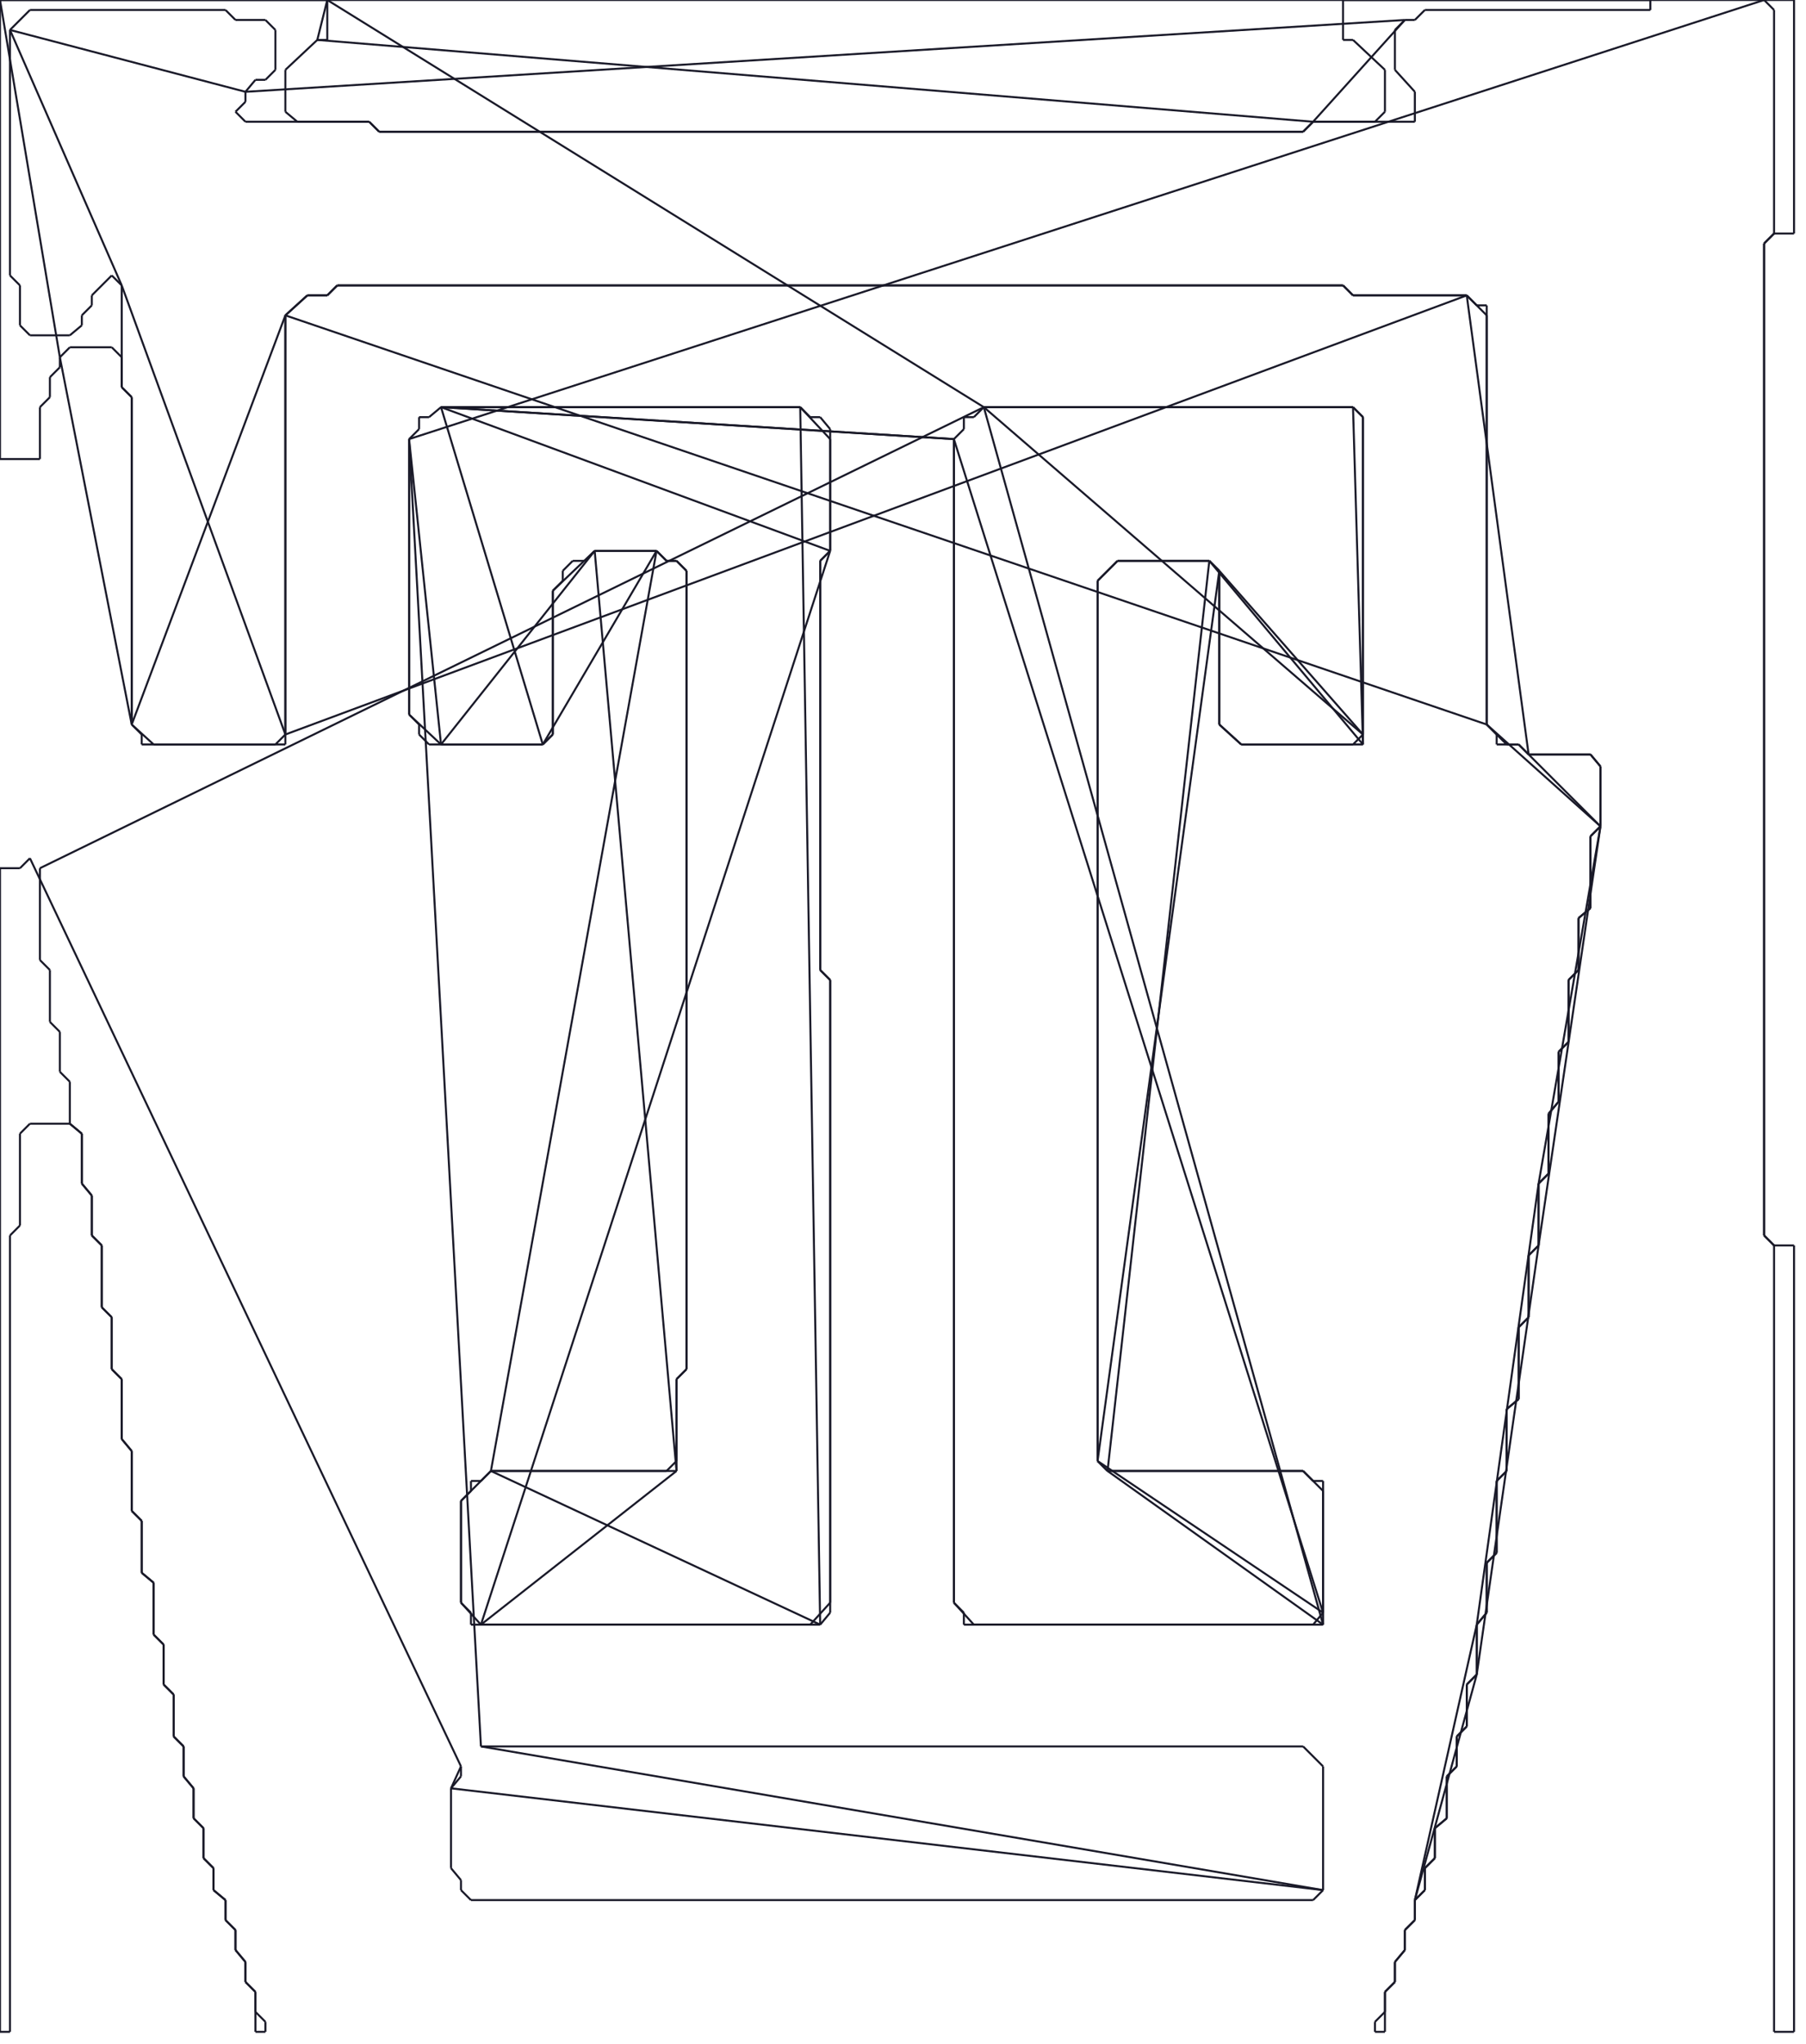 <?xml version="1.0" encoding="utf-8" ?>
<svg baseProfile="full" height="1024" version="1.1" width="905" xmlns="http://www.w3.org/2000/svg" xmlns:ev="http://www.w3.org/2001/xml-events" xmlns:xlink="http://www.w3.org/1999/xlink"><defs /><g fill="none" id="shapes"><line stroke="rgb(10%,10%,16%)" x1="241" x2="653" y1="875" y2="875" /><line stroke="rgb(10%,10%,16%)" x1="653" x2="663" y1="875" y2="885" /><line stroke="rgb(10%,10%,16%)" x1="663" x2="663" y1="885" y2="947" /><line stroke="rgb(10%,10%,16%)" x1="663" x2="658" y1="947" y2="952" /><line stroke="rgb(10%,10%,16%)" x1="658" x2="236" y1="952" y2="952" /><line stroke="rgb(10%,10%,16%)" x1="236" x2="231" y1="952" y2="947" /><line stroke="rgb(10%,10%,16%)" x1="231" x2="231" y1="947" y2="942" /><line stroke="rgb(10%,10%,16%)" x1="231" x2="226" y1="942" y2="936" /><line stroke="rgb(10%,10%,16%)" x1="226" x2="226" y1="936" y2="896" /><line stroke="rgb(10%,10%,16%)" x1="226" x2="231" y1="896" y2="890" /><line stroke="rgb(10%,10%,16%)" x1="231" x2="231" y1="890" y2="885" /><line stroke="rgb(10%,10%,16%)" x1="231" x2="15" y1="885" y2="430" /><line stroke="rgb(10%,10%,16%)" x1="15" x2="10" y1="430" y2="435" /><line stroke="rgb(10%,10%,16%)" x1="10" x2="0" y1="435" y2="435" /><line stroke="rgb(10%,10%,16%)" x1="0" x2="0" y1="435" y2="1018" /><line stroke="rgb(10%,10%,16%)" x1="0" x2="5" y1="1018" y2="1018" /><line stroke="rgb(10%,10%,16%)" x1="5" x2="5" y1="1018" y2="619" /><line stroke="rgb(10%,10%,16%)" x1="5" x2="10" y1="619" y2="614" /><line stroke="rgb(10%,10%,16%)" x1="10" x2="10" y1="614" y2="568" /><line stroke="rgb(10%,10%,16%)" x1="10" x2="15" y1="568" y2="563" /><line stroke="rgb(10%,10%,16%)" x1="15" x2="35" y1="563" y2="563" /><line stroke="rgb(10%,10%,16%)" x1="35" x2="41" y1="563" y2="568" /><line stroke="rgb(10%,10%,16%)" x1="41" x2="41" y1="568" y2="593" /><line stroke="rgb(10%,10%,16%)" x1="41" x2="46" y1="593" y2="599" /><line stroke="rgb(10%,10%,16%)" x1="46" x2="46" y1="599" y2="619" /><line stroke="rgb(10%,10%,16%)" x1="46" x2="51" y1="619" y2="624" /><line stroke="rgb(10%,10%,16%)" x1="51" x2="51" y1="624" y2="655" /><line stroke="rgb(10%,10%,16%)" x1="51" x2="56" y1="655" y2="660" /><line stroke="rgb(10%,10%,16%)" x1="56" x2="56" y1="660" y2="686" /><line stroke="rgb(10%,10%,16%)" x1="56" x2="61" y1="686" y2="691" /><line stroke="rgb(10%,10%,16%)" x1="61" x2="61" y1="691" y2="721" /><line stroke="rgb(10%,10%,16%)" x1="61" x2="66" y1="721" y2="727" /><line stroke="rgb(10%,10%,16%)" x1="66" x2="66" y1="727" y2="757" /><line stroke="rgb(10%,10%,16%)" x1="66" x2="71" y1="757" y2="762" /><line stroke="rgb(10%,10%,16%)" x1="71" x2="71" y1="762" y2="788" /><line stroke="rgb(10%,10%,16%)" x1="71" x2="77" y1="788" y2="793" /><line stroke="rgb(10%,10%,16%)" x1="77" x2="77" y1="793" y2="819" /><line stroke="rgb(10%,10%,16%)" x1="77" x2="82" y1="819" y2="824" /><line stroke="rgb(10%,10%,16%)" x1="82" x2="82" y1="824" y2="844" /><line stroke="rgb(10%,10%,16%)" x1="82" x2="87" y1="844" y2="849" /><line stroke="rgb(10%,10%,16%)" x1="87" x2="87" y1="849" y2="870" /><line stroke="rgb(10%,10%,16%)" x1="87" x2="92" y1="870" y2="875" /><line stroke="rgb(10%,10%,16%)" x1="92" x2="92" y1="875" y2="890" /><line stroke="rgb(10%,10%,16%)" x1="92" x2="97" y1="890" y2="896" /><line stroke="rgb(10%,10%,16%)" x1="97" x2="97" y1="896" y2="911" /><line stroke="rgb(10%,10%,16%)" x1="97" x2="102" y1="911" y2="916" /><line stroke="rgb(10%,10%,16%)" x1="102" x2="102" y1="916" y2="931" /><line stroke="rgb(10%,10%,16%)" x1="102" x2="107" y1="931" y2="936" /><line stroke="rgb(10%,10%,16%)" x1="107" x2="107" y1="936" y2="947" /><line stroke="rgb(10%,10%,16%)" x1="107" x2="113" y1="947" y2="952" /><line stroke="rgb(10%,10%,16%)" x1="113" x2="113" y1="952" y2="962" /><line stroke="rgb(10%,10%,16%)" x1="113" x2="118" y1="962" y2="967" /><line stroke="rgb(10%,10%,16%)" x1="118" x2="118" y1="967" y2="977" /><line stroke="rgb(10%,10%,16%)" x1="118" x2="123" y1="977" y2="983" /><line stroke="rgb(10%,10%,16%)" x1="123" x2="123" y1="983" y2="993" /><line stroke="rgb(10%,10%,16%)" x1="123" x2="128" y1="993" y2="998" /><line stroke="rgb(10%,10%,16%)" x1="128" x2="128" y1="998" y2="1018" /><line stroke="rgb(10%,10%,16%)" x1="128" x2="133" y1="1018" y2="1018" /><line stroke="rgb(10%,10%,16%)" x1="133" x2="133" y1="1018" y2="1013" /><line stroke="rgb(10%,10%,16%)" x1="133" x2="128" y1="1013" y2="1008" /><line stroke="rgb(10%,10%,16%)" x1="128" x2="128" y1="1008" y2="998" /><line stroke="rgb(10%,10%,16%)" x1="128" x2="123" y1="998" y2="993" /><line stroke="rgb(10%,10%,16%)" x1="123" x2="123" y1="993" y2="983" /><line stroke="rgb(10%,10%,16%)" x1="123" x2="118" y1="983" y2="977" /><line stroke="rgb(10%,10%,16%)" x1="118" x2="118" y1="977" y2="967" /><line stroke="rgb(10%,10%,16%)" x1="118" x2="113" y1="967" y2="962" /><line stroke="rgb(10%,10%,16%)" x1="113" x2="113" y1="962" y2="952" /><line stroke="rgb(10%,10%,16%)" x1="113" x2="107" y1="952" y2="947" /><line stroke="rgb(10%,10%,16%)" x1="107" x2="107" y1="947" y2="936" /><line stroke="rgb(10%,10%,16%)" x1="107" x2="102" y1="936" y2="931" /><line stroke="rgb(10%,10%,16%)" x1="102" x2="102" y1="931" y2="916" /><line stroke="rgb(10%,10%,16%)" x1="102" x2="97" y1="916" y2="911" /><line stroke="rgb(10%,10%,16%)" x1="97" x2="97" y1="911" y2="896" /><line stroke="rgb(10%,10%,16%)" x1="97" x2="92" y1="896" y2="890" /><line stroke="rgb(10%,10%,16%)" x1="92" x2="92" y1="890" y2="875" /><line stroke="rgb(10%,10%,16%)" x1="92" x2="87" y1="875" y2="870" /><line stroke="rgb(10%,10%,16%)" x1="87" x2="87" y1="870" y2="849" /><line stroke="rgb(10%,10%,16%)" x1="87" x2="82" y1="849" y2="844" /><line stroke="rgb(10%,10%,16%)" x1="82" x2="82" y1="844" y2="824" /><line stroke="rgb(10%,10%,16%)" x1="82" x2="77" y1="824" y2="819" /><line stroke="rgb(10%,10%,16%)" x1="77" x2="77" y1="819" y2="793" /><line stroke="rgb(10%,10%,16%)" x1="77" x2="71" y1="793" y2="788" /><line stroke="rgb(10%,10%,16%)" x1="71" x2="71" y1="788" y2="762" /><line stroke="rgb(10%,10%,16%)" x1="71" x2="66" y1="762" y2="757" /><line stroke="rgb(10%,10%,16%)" x1="66" x2="66" y1="757" y2="727" /><line stroke="rgb(10%,10%,16%)" x1="66" x2="61" y1="727" y2="721" /><line stroke="rgb(10%,10%,16%)" x1="61" x2="61" y1="721" y2="691" /><line stroke="rgb(10%,10%,16%)" x1="61" x2="56" y1="691" y2="686" /><line stroke="rgb(10%,10%,16%)" x1="56" x2="56" y1="686" y2="660" /><line stroke="rgb(10%,10%,16%)" x1="56" x2="51" y1="660" y2="655" /><line stroke="rgb(10%,10%,16%)" x1="51" x2="51" y1="655" y2="624" /><line stroke="rgb(10%,10%,16%)" x1="51" x2="46" y1="624" y2="619" /><line stroke="rgb(10%,10%,16%)" x1="46" x2="46" y1="619" y2="599" /><line stroke="rgb(10%,10%,16%)" x1="46" x2="41" y1="599" y2="593" /><line stroke="rgb(10%,10%,16%)" x1="41" x2="41" y1="593" y2="568" /><line stroke="rgb(10%,10%,16%)" x1="41" x2="35" y1="568" y2="563" /><line stroke="rgb(10%,10%,16%)" x1="35" x2="35" y1="563" y2="542" /><line stroke="rgb(10%,10%,16%)" x1="35" x2="30" y1="542" y2="537" /><line stroke="rgb(10%,10%,16%)" x1="30" x2="30" y1="537" y2="517" /><line stroke="rgb(10%,10%,16%)" x1="30" x2="25" y1="517" y2="512" /><line stroke="rgb(10%,10%,16%)" x1="25" x2="25" y1="512" y2="486" /><line stroke="rgb(10%,10%,16%)" x1="25" x2="20" y1="486" y2="481" /><line stroke="rgb(10%,10%,16%)" x1="20" x2="20" y1="481" y2="435" /><line stroke="rgb(10%,10%,16%)" x1="20" x2="493" y1="435" y2="204" /><line stroke="rgb(10%,10%,16%)" x1="493" x2="488" y1="204" y2="209" /><line stroke="rgb(10%,10%,16%)" x1="488" x2="483" y1="209" y2="209" /><line stroke="rgb(10%,10%,16%)" x1="483" x2="483" y1="209" y2="215" /><line stroke="rgb(10%,10%,16%)" x1="483" x2="478" y1="215" y2="220" /><line stroke="rgb(10%,10%,16%)" x1="478" x2="478" y1="220" y2="803" /><line stroke="rgb(10%,10%,16%)" x1="478" x2="483" y1="803" y2="808" /><line stroke="rgb(10%,10%,16%)" x1="483" x2="483" y1="808" y2="814" /><line stroke="rgb(10%,10%,16%)" x1="483" x2="663" y1="814" y2="814" /><line stroke="rgb(10%,10%,16%)" x1="663" x2="663" y1="814" y2="742" /><line stroke="rgb(10%,10%,16%)" x1="663" x2="658" y1="742" y2="742" /><line stroke="rgb(10%,10%,16%)" x1="658" x2="653" y1="742" y2="737" /><line stroke="rgb(10%,10%,16%)" x1="653" x2="555" y1="737" y2="737" /><line stroke="rgb(10%,10%,16%)" x1="555" x2="550" y1="737" y2="732" /><line stroke="rgb(10%,10%,16%)" x1="550" x2="550" y1="732" y2="291" /><line stroke="rgb(10%,10%,16%)" x1="550" x2="560" y1="291" y2="281" /><line stroke="rgb(10%,10%,16%)" x1="560" x2="606" y1="281" y2="281" /><line stroke="rgb(10%,10%,16%)" x1="606" x2="611" y1="281" y2="286" /><line stroke="rgb(10%,10%,16%)" x1="611" x2="611" y1="286" y2="363" /><line stroke="rgb(10%,10%,16%)" x1="611" x2="622" y1="363" y2="373" /><line stroke="rgb(10%,10%,16%)" x1="622" x2="683" y1="373" y2="373" /><line stroke="rgb(10%,10%,16%)" x1="683" x2="683" y1="373" y2="209" /><line stroke="rgb(10%,10%,16%)" x1="683" x2="678" y1="209" y2="204" /><line stroke="rgb(10%,10%,16%)" x1="678" x2="493" y1="204" y2="204" /><line stroke="rgb(10%,10%,16%)" x1="493" x2="678" y1="204" y2="204" /><line stroke="rgb(10%,10%,16%)" x1="678" x2="683" y1="204" y2="209" /><line stroke="rgb(10%,10%,16%)" x1="683" x2="683" y1="209" y2="368" /><line stroke="rgb(10%,10%,16%)" x1="683" x2="678" y1="368" y2="373" /><line stroke="rgb(10%,10%,16%)" x1="678" x2="622" y1="373" y2="373" /><line stroke="rgb(10%,10%,16%)" x1="622" x2="611" y1="373" y2="363" /><line stroke="rgb(10%,10%,16%)" x1="611" x2="611" y1="363" y2="286" /><line stroke="rgb(10%,10%,16%)" x1="611" x2="606" y1="286" y2="281" /><line stroke="rgb(10%,10%,16%)" x1="606" x2="560" y1="281" y2="281" /><line stroke="rgb(10%,10%,16%)" x1="560" x2="550" y1="281" y2="291" /><line stroke="rgb(10%,10%,16%)" x1="550" x2="550" y1="291" y2="732" /><line stroke="rgb(10%,10%,16%)" x1="550" x2="555" y1="732" y2="737" /><line stroke="rgb(10%,10%,16%)" x1="555" x2="653" y1="737" y2="737" /><line stroke="rgb(10%,10%,16%)" x1="653" x2="663" y1="737" y2="747" /><line stroke="rgb(10%,10%,16%)" x1="663" x2="663" y1="747" y2="808" /><line stroke="rgb(10%,10%,16%)" x1="663" x2="658" y1="808" y2="814" /><line stroke="rgb(10%,10%,16%)" x1="658" x2="488" y1="814" y2="814" /><line stroke="rgb(10%,10%,16%)" x1="488" x2="478" y1="814" y2="803" /><line stroke="rgb(10%,10%,16%)" x1="478" x2="478" y1="803" y2="220" /><line stroke="rgb(10%,10%,16%)" x1="478" x2="221" y1="220" y2="204" /><line stroke="rgb(10%,10%,16%)" x1="221" x2="215" y1="204" y2="209" /><line stroke="rgb(10%,10%,16%)" x1="215" x2="210" y1="209" y2="209" /><line stroke="rgb(10%,10%,16%)" x1="210" x2="210" y1="209" y2="215" /><line stroke="rgb(10%,10%,16%)" x1="210" x2="205" y1="215" y2="220" /><line stroke="rgb(10%,10%,16%)" x1="205" x2="205" y1="220" y2="358" /><line stroke="rgb(10%,10%,16%)" x1="205" x2="210" y1="358" y2="363" /><line stroke="rgb(10%,10%,16%)" x1="210" x2="210" y1="363" y2="368" /><line stroke="rgb(10%,10%,16%)" x1="210" x2="215" y1="368" y2="373" /><line stroke="rgb(10%,10%,16%)" x1="215" x2="272" y1="373" y2="373" /><line stroke="rgb(10%,10%,16%)" x1="272" x2="277" y1="373" y2="368" /><line stroke="rgb(10%,10%,16%)" x1="277" x2="277" y1="368" y2="296" /><line stroke="rgb(10%,10%,16%)" x1="277" x2="298" y1="296" y2="276" /><line stroke="rgb(10%,10%,16%)" x1="298" x2="329" y1="276" y2="276" /><line stroke="rgb(10%,10%,16%)" x1="329" x2="334" y1="276" y2="281" /><line stroke="rgb(10%,10%,16%)" x1="334" x2="339" y1="281" y2="281" /><line stroke="rgb(10%,10%,16%)" x1="339" x2="344" y1="281" y2="286" /><line stroke="rgb(10%,10%,16%)" x1="344" x2="344" y1="286" y2="686" /><line stroke="rgb(10%,10%,16%)" x1="344" x2="339" y1="686" y2="691" /><line stroke="rgb(10%,10%,16%)" x1="339" x2="339" y1="691" y2="732" /><line stroke="rgb(10%,10%,16%)" x1="339" x2="334" y1="732" y2="737" /><line stroke="rgb(10%,10%,16%)" x1="334" x2="246" y1="737" y2="737" /><line stroke="rgb(10%,10%,16%)" x1="246" x2="241" y1="737" y2="742" /><line stroke="rgb(10%,10%,16%)" x1="241" x2="236" y1="742" y2="742" /><line stroke="rgb(10%,10%,16%)" x1="236" x2="236" y1="742" y2="747" /><line stroke="rgb(10%,10%,16%)" x1="236" x2="231" y1="747" y2="752" /><line stroke="rgb(10%,10%,16%)" x1="231" x2="231" y1="752" y2="803" /><line stroke="rgb(10%,10%,16%)" x1="231" x2="236" y1="803" y2="808" /><line stroke="rgb(10%,10%,16%)" x1="236" x2="236" y1="808" y2="814" /><line stroke="rgb(10%,10%,16%)" x1="236" x2="411" y1="814" y2="814" /><line stroke="rgb(10%,10%,16%)" x1="411" x2="416" y1="814" y2="808" /><line stroke="rgb(10%,10%,16%)" x1="416" x2="416" y1="808" y2="491" /><line stroke="rgb(10%,10%,16%)" x1="416" x2="411" y1="491" y2="486" /><line stroke="rgb(10%,10%,16%)" x1="411" x2="411" y1="486" y2="281" /><line stroke="rgb(10%,10%,16%)" x1="411" x2="416" y1="281" y2="276" /><line stroke="rgb(10%,10%,16%)" x1="416" x2="416" y1="276" y2="215" /><line stroke="rgb(10%,10%,16%)" x1="416" x2="411" y1="215" y2="209" /><line stroke="rgb(10%,10%,16%)" x1="411" x2="406" y1="209" y2="209" /><line stroke="rgb(10%,10%,16%)" x1="406" x2="401" y1="209" y2="204" /><line stroke="rgb(10%,10%,16%)" x1="401" x2="221" y1="204" y2="204" /><line stroke="rgb(10%,10%,16%)" x1="221" x2="401" y1="204" y2="204" /><line stroke="rgb(10%,10%,16%)" x1="401" x2="416" y1="204" y2="220" /><line stroke="rgb(10%,10%,16%)" x1="416" x2="416" y1="220" y2="276" /><line stroke="rgb(10%,10%,16%)" x1="416" x2="411" y1="276" y2="281" /><line stroke="rgb(10%,10%,16%)" x1="411" x2="411" y1="281" y2="486" /><line stroke="rgb(10%,10%,16%)" x1="411" x2="416" y1="486" y2="491" /><line stroke="rgb(10%,10%,16%)" x1="416" x2="416" y1="491" y2="803" /><line stroke="rgb(10%,10%,16%)" x1="416" x2="406" y1="803" y2="814" /><line stroke="rgb(10%,10%,16%)" x1="406" x2="241" y1="814" y2="814" /><line stroke="rgb(10%,10%,16%)" x1="241" x2="231" y1="814" y2="803" /><line stroke="rgb(10%,10%,16%)" x1="231" x2="231" y1="803" y2="752" /><line stroke="rgb(10%,10%,16%)" x1="231" x2="246" y1="752" y2="737" /><line stroke="rgb(10%,10%,16%)" x1="246" x2="339" y1="737" y2="737" /><line stroke="rgb(10%,10%,16%)" x1="339" x2="339" y1="737" y2="691" /><line stroke="rgb(10%,10%,16%)" x1="339" x2="344" y1="691" y2="686" /><line stroke="rgb(10%,10%,16%)" x1="344" x2="344" y1="686" y2="286" /><line stroke="rgb(10%,10%,16%)" x1="344" x2="339" y1="286" y2="281" /><line stroke="rgb(10%,10%,16%)" x1="339" x2="334" y1="281" y2="281" /><line stroke="rgb(10%,10%,16%)" x1="334" x2="329" y1="281" y2="276" /><line stroke="rgb(10%,10%,16%)" x1="329" x2="298" y1="276" y2="276" /><line stroke="rgb(10%,10%,16%)" x1="298" x2="293" y1="276" y2="281" /><line stroke="rgb(10%,10%,16%)" x1="293" x2="287" y1="281" y2="281" /><line stroke="rgb(10%,10%,16%)" x1="287" x2="282" y1="281" y2="286" /><line stroke="rgb(10%,10%,16%)" x1="282" x2="282" y1="286" y2="291" /><line stroke="rgb(10%,10%,16%)" x1="282" x2="277" y1="291" y2="296" /><line stroke="rgb(10%,10%,16%)" x1="277" x2="277" y1="296" y2="368" /><line stroke="rgb(10%,10%,16%)" x1="277" x2="272" y1="368" y2="373" /><line stroke="rgb(10%,10%,16%)" x1="272" x2="221" y1="373" y2="373" /><line stroke="rgb(10%,10%,16%)" x1="221" x2="205" y1="373" y2="358" /><line stroke="rgb(10%,10%,16%)" x1="205" x2="205" y1="358" y2="220" /><line stroke="rgb(10%,10%,16%)" x1="205" x2="884" y1="220" y2="0" /><line stroke="rgb(10%,10%,16%)" x1="884" x2="889" y1="0" y2="5" /><line stroke="rgb(10%,10%,16%)" x1="889" x2="889" y1="5" y2="117" /><line stroke="rgb(10%,10%,16%)" x1="889" x2="884" y1="117" y2="122" /><line stroke="rgb(10%,10%,16%)" x1="884" x2="884" y1="122" y2="619" /><line stroke="rgb(10%,10%,16%)" x1="884" x2="889" y1="619" y2="624" /><line stroke="rgb(10%,10%,16%)" x1="889" x2="889" y1="624" y2="1018" /><line stroke="rgb(10%,10%,16%)" x1="889" x2="899" y1="1018" y2="1018" /><line stroke="rgb(10%,10%,16%)" x1="899" x2="899" y1="1018" y2="624" /><line stroke="rgb(10%,10%,16%)" x1="899" x2="889" y1="624" y2="624" /><line stroke="rgb(10%,10%,16%)" x1="889" x2="884" y1="624" y2="619" /><line stroke="rgb(10%,10%,16%)" x1="884" x2="884" y1="619" y2="122" /><line stroke="rgb(10%,10%,16%)" x1="884" x2="889" y1="122" y2="117" /><line stroke="rgb(10%,10%,16%)" x1="889" x2="899" y1="117" y2="117" /><line stroke="rgb(10%,10%,16%)" x1="899" x2="899" y1="117" y2="0" /><line stroke="rgb(10%,10%,16%)" x1="899" x2="0" y1="0" y2="0" /><line stroke="rgb(10%,10%,16%)" x1="0" x2="0" y1="0" y2="230" /><line stroke="rgb(10%,10%,16%)" x1="0" x2="20" y1="230" y2="230" /><line stroke="rgb(10%,10%,16%)" x1="20" x2="20" y1="230" y2="204" /><line stroke="rgb(10%,10%,16%)" x1="20" x2="25" y1="204" y2="199" /><line stroke="rgb(10%,10%,16%)" x1="25" x2="25" y1="199" y2="189" /><line stroke="rgb(10%,10%,16%)" x1="25" x2="30" y1="189" y2="184" /><line stroke="rgb(10%,10%,16%)" x1="30" x2="30" y1="184" y2="179" /><line stroke="rgb(10%,10%,16%)" x1="30" x2="35" y1="179" y2="174" /><line stroke="rgb(10%,10%,16%)" x1="35" x2="56" y1="174" y2="174" /><line stroke="rgb(10%,10%,16%)" x1="56" x2="61" y1="174" y2="179" /><line stroke="rgb(10%,10%,16%)" x1="61" x2="61" y1="179" y2="194" /><line stroke="rgb(10%,10%,16%)" x1="61" x2="66" y1="194" y2="199" /><line stroke="rgb(10%,10%,16%)" x1="66" x2="66" y1="199" y2="363" /><line stroke="rgb(10%,10%,16%)" x1="66" x2="71" y1="363" y2="368" /><line stroke="rgb(10%,10%,16%)" x1="71" x2="71" y1="368" y2="373" /><line stroke="rgb(10%,10%,16%)" x1="71" x2="143" y1="373" y2="373" /><line stroke="rgb(10%,10%,16%)" x1="143" x2="143" y1="373" y2="158" /><line stroke="rgb(10%,10%,16%)" x1="143" x2="154" y1="158" y2="148" /><line stroke="rgb(10%,10%,16%)" x1="154" x2="164" y1="148" y2="148" /><line stroke="rgb(10%,10%,16%)" x1="164" x2="169" y1="148" y2="143" /><line stroke="rgb(10%,10%,16%)" x1="169" x2="673" y1="143" y2="143" /><line stroke="rgb(10%,10%,16%)" x1="673" x2="678" y1="143" y2="148" /><line stroke="rgb(10%,10%,16%)" x1="678" x2="735" y1="148" y2="148" /><line stroke="rgb(10%,10%,16%)" x1="735" x2="745" y1="148" y2="158" /><line stroke="rgb(10%,10%,16%)" x1="745" x2="745" y1="158" y2="363" /><line stroke="rgb(10%,10%,16%)" x1="745" x2="750" y1="363" y2="368" /><line stroke="rgb(10%,10%,16%)" x1="750" x2="750" y1="368" y2="373" /><line stroke="rgb(10%,10%,16%)" x1="750" x2="761" y1="373" y2="373" /><line stroke="rgb(10%,10%,16%)" x1="761" x2="766" y1="373" y2="378" /><line stroke="rgb(10%,10%,16%)" x1="766" x2="797" y1="378" y2="378" /><line stroke="rgb(10%,10%,16%)" x1="797" x2="802" y1="378" y2="384" /><line stroke="rgb(10%,10%,16%)" x1="802" x2="802" y1="384" y2="414" /><line stroke="rgb(10%,10%,16%)" x1="802" x2="797" y1="414" y2="419" /><line stroke="rgb(10%,10%,16%)" x1="797" x2="797" y1="419" y2="455" /><line stroke="rgb(10%,10%,16%)" x1="797" x2="791" y1="455" y2="460" /><line stroke="rgb(10%,10%,16%)" x1="791" x2="791" y1="460" y2="486" /><line stroke="rgb(10%,10%,16%)" x1="791" x2="786" y1="486" y2="491" /><line stroke="rgb(10%,10%,16%)" x1="786" x2="786" y1="491" y2="522" /><line stroke="rgb(10%,10%,16%)" x1="786" x2="781" y1="522" y2="527" /><line stroke="rgb(10%,10%,16%)" x1="781" x2="781" y1="527" y2="552" /><line stroke="rgb(10%,10%,16%)" x1="781" x2="776" y1="552" y2="558" /><line stroke="rgb(10%,10%,16%)" x1="776" x2="776" y1="558" y2="588" /><line stroke="rgb(10%,10%,16%)" x1="776" x2="771" y1="588" y2="593" /><line stroke="rgb(10%,10%,16%)" x1="771" x2="771" y1="593" y2="624" /><line stroke="rgb(10%,10%,16%)" x1="771" x2="766" y1="624" y2="629" /><line stroke="rgb(10%,10%,16%)" x1="766" x2="766" y1="629" y2="660" /><line stroke="rgb(10%,10%,16%)" x1="766" x2="761" y1="660" y2="665" /><line stroke="rgb(10%,10%,16%)" x1="761" x2="761" y1="665" y2="701" /><line stroke="rgb(10%,10%,16%)" x1="761" x2="755" y1="701" y2="706" /><line stroke="rgb(10%,10%,16%)" x1="755" x2="755" y1="706" y2="737" /><line stroke="rgb(10%,10%,16%)" x1="755" x2="750" y1="737" y2="742" /><line stroke="rgb(10%,10%,16%)" x1="750" x2="750" y1="742" y2="778" /><line stroke="rgb(10%,10%,16%)" x1="750" x2="745" y1="778" y2="783" /><line stroke="rgb(10%,10%,16%)" x1="745" x2="745" y1="783" y2="808" /><line stroke="rgb(10%,10%,16%)" x1="745" x2="740" y1="808" y2="814" /><line stroke="rgb(10%,10%,16%)" x1="740" x2="740" y1="814" y2="839" /><line stroke="rgb(10%,10%,16%)" x1="740" x2="735" y1="839" y2="844" /><line stroke="rgb(10%,10%,16%)" x1="735" x2="735" y1="844" y2="865" /><line stroke="rgb(10%,10%,16%)" x1="735" x2="730" y1="865" y2="870" /><line stroke="rgb(10%,10%,16%)" x1="730" x2="730" y1="870" y2="885" /><line stroke="rgb(10%,10%,16%)" x1="730" x2="725" y1="885" y2="890" /><line stroke="rgb(10%,10%,16%)" x1="725" x2="725" y1="890" y2="911" /><line stroke="rgb(10%,10%,16%)" x1="725" x2="719" y1="911" y2="916" /><line stroke="rgb(10%,10%,16%)" x1="719" x2="719" y1="916" y2="931" /><line stroke="rgb(10%,10%,16%)" x1="719" x2="714" y1="931" y2="936" /><line stroke="rgb(10%,10%,16%)" x1="714" x2="714" y1="936" y2="947" /><line stroke="rgb(10%,10%,16%)" x1="714" x2="709" y1="947" y2="952" /><line stroke="rgb(10%,10%,16%)" x1="709" x2="709" y1="952" y2="962" /><line stroke="rgb(10%,10%,16%)" x1="709" x2="704" y1="962" y2="967" /><line stroke="rgb(10%,10%,16%)" x1="704" x2="704" y1="967" y2="977" /><line stroke="rgb(10%,10%,16%)" x1="704" x2="699" y1="977" y2="983" /><line stroke="rgb(10%,10%,16%)" x1="699" x2="699" y1="983" y2="993" /><line stroke="rgb(10%,10%,16%)" x1="699" x2="694" y1="993" y2="998" /><line stroke="rgb(10%,10%,16%)" x1="694" x2="694" y1="998" y2="1008" /><line stroke="rgb(10%,10%,16%)" x1="694" x2="689" y1="1008" y2="1013" /><line stroke="rgb(10%,10%,16%)" x1="689" x2="689" y1="1013" y2="1018" /><line stroke="rgb(10%,10%,16%)" x1="689" x2="694" y1="1018" y2="1018" /><line stroke="rgb(10%,10%,16%)" x1="694" x2="694" y1="1018" y2="998" /><line stroke="rgb(10%,10%,16%)" x1="694" x2="699" y1="998" y2="993" /><line stroke="rgb(10%,10%,16%)" x1="699" x2="699" y1="993" y2="983" /><line stroke="rgb(10%,10%,16%)" x1="699" x2="704" y1="983" y2="977" /><line stroke="rgb(10%,10%,16%)" x1="704" x2="704" y1="977" y2="967" /><line stroke="rgb(10%,10%,16%)" x1="704" x2="709" y1="967" y2="962" /><line stroke="rgb(10%,10%,16%)" x1="709" x2="709" y1="962" y2="952" /><line stroke="rgb(10%,10%,16%)" x1="709" x2="714" y1="952" y2="947" /><line stroke="rgb(10%,10%,16%)" x1="714" x2="714" y1="947" y2="936" /><line stroke="rgb(10%,10%,16%)" x1="714" x2="719" y1="936" y2="931" /><line stroke="rgb(10%,10%,16%)" x1="719" x2="719" y1="931" y2="916" /><line stroke="rgb(10%,10%,16%)" x1="719" x2="725" y1="916" y2="911" /><line stroke="rgb(10%,10%,16%)" x1="725" x2="725" y1="911" y2="890" /><line stroke="rgb(10%,10%,16%)" x1="725" x2="730" y1="890" y2="885" /><line stroke="rgb(10%,10%,16%)" x1="730" x2="730" y1="885" y2="870" /><line stroke="rgb(10%,10%,16%)" x1="730" x2="735" y1="870" y2="865" /><line stroke="rgb(10%,10%,16%)" x1="735" x2="735" y1="865" y2="844" /><line stroke="rgb(10%,10%,16%)" x1="735" x2="740" y1="844" y2="839" /><line stroke="rgb(10%,10%,16%)" x1="740" x2="740" y1="839" y2="814" /><line stroke="rgb(10%,10%,16%)" x1="740" x2="745" y1="814" y2="808" /><line stroke="rgb(10%,10%,16%)" x1="745" x2="745" y1="808" y2="783" /><line stroke="rgb(10%,10%,16%)" x1="745" x2="750" y1="783" y2="778" /><line stroke="rgb(10%,10%,16%)" x1="750" x2="750" y1="778" y2="742" /><line stroke="rgb(10%,10%,16%)" x1="750" x2="755" y1="742" y2="737" /><line stroke="rgb(10%,10%,16%)" x1="755" x2="755" y1="737" y2="706" /><line stroke="rgb(10%,10%,16%)" x1="755" x2="761" y1="706" y2="701" /><line stroke="rgb(10%,10%,16%)" x1="761" x2="761" y1="701" y2="665" /><line stroke="rgb(10%,10%,16%)" x1="761" x2="766" y1="665" y2="660" /><line stroke="rgb(10%,10%,16%)" x1="766" x2="766" y1="660" y2="629" /><line stroke="rgb(10%,10%,16%)" x1="766" x2="771" y1="629" y2="624" /><line stroke="rgb(10%,10%,16%)" x1="771" x2="771" y1="624" y2="593" /><line stroke="rgb(10%,10%,16%)" x1="771" x2="776" y1="593" y2="588" /><line stroke="rgb(10%,10%,16%)" x1="776" x2="776" y1="588" y2="558" /><line stroke="rgb(10%,10%,16%)" x1="776" x2="781" y1="558" y2="552" /><line stroke="rgb(10%,10%,16%)" x1="781" x2="781" y1="552" y2="527" /><line stroke="rgb(10%,10%,16%)" x1="781" x2="786" y1="527" y2="522" /><line stroke="rgb(10%,10%,16%)" x1="786" x2="786" y1="522" y2="491" /><line stroke="rgb(10%,10%,16%)" x1="786" x2="791" y1="491" y2="486" /><line stroke="rgb(10%,10%,16%)" x1="791" x2="791" y1="486" y2="460" /><line stroke="rgb(10%,10%,16%)" x1="791" x2="797" y1="460" y2="455" /><line stroke="rgb(10%,10%,16%)" x1="797" x2="797" y1="455" y2="419" /><line stroke="rgb(10%,10%,16%)" x1="797" x2="802" y1="419" y2="414" /><line stroke="rgb(10%,10%,16%)" x1="802" x2="802" y1="414" y2="384" /><line stroke="rgb(10%,10%,16%)" x1="802" x2="797" y1="384" y2="378" /><line stroke="rgb(10%,10%,16%)" x1="797" x2="766" y1="378" y2="378" /><line stroke="rgb(10%,10%,16%)" x1="766" x2="761" y1="378" y2="373" /><line stroke="rgb(10%,10%,16%)" x1="761" x2="755" y1="373" y2="373" /><line stroke="rgb(10%,10%,16%)" x1="755" x2="745" y1="373" y2="363" /><line stroke="rgb(10%,10%,16%)" x1="745" x2="745" y1="363" y2="153" /><line stroke="rgb(10%,10%,16%)" x1="745" x2="740" y1="153" y2="153" /><line stroke="rgb(10%,10%,16%)" x1="740" x2="735" y1="153" y2="148" /><line stroke="rgb(10%,10%,16%)" x1="735" x2="678" y1="148" y2="148" /><line stroke="rgb(10%,10%,16%)" x1="678" x2="673" y1="148" y2="143" /><line stroke="rgb(10%,10%,16%)" x1="673" x2="169" y1="143" y2="143" /><line stroke="rgb(10%,10%,16%)" x1="169" x2="164" y1="143" y2="148" /><line stroke="rgb(10%,10%,16%)" x1="164" x2="154" y1="148" y2="148" /><line stroke="rgb(10%,10%,16%)" x1="154" x2="143" y1="148" y2="158" /><line stroke="rgb(10%,10%,16%)" x1="143" x2="143" y1="158" y2="368" /><line stroke="rgb(10%,10%,16%)" x1="143" x2="138" y1="368" y2="373" /><line stroke="rgb(10%,10%,16%)" x1="138" x2="77" y1="373" y2="373" /><line stroke="rgb(10%,10%,16%)" x1="77" x2="66" y1="373" y2="363" /><line stroke="rgb(10%,10%,16%)" x1="66" x2="66" y1="363" y2="199" /><line stroke="rgb(10%,10%,16%)" x1="66" x2="61" y1="199" y2="194" /><line stroke="rgb(10%,10%,16%)" x1="61" x2="61" y1="194" y2="143" /><line stroke="rgb(10%,10%,16%)" x1="61" x2="56" y1="143" y2="138" /><line stroke="rgb(10%,10%,16%)" x1="56" x2="46" y1="138" y2="148" /><line stroke="rgb(10%,10%,16%)" x1="46" x2="46" y1="148" y2="153" /><line stroke="rgb(10%,10%,16%)" x1="46" x2="41" y1="153" y2="158" /><line stroke="rgb(10%,10%,16%)" x1="41" x2="41" y1="158" y2="163" /><line stroke="rgb(10%,10%,16%)" x1="41" x2="35" y1="163" y2="168" /><line stroke="rgb(10%,10%,16%)" x1="35" x2="15" y1="168" y2="168" /><line stroke="rgb(10%,10%,16%)" x1="15" x2="10" y1="168" y2="163" /><line stroke="rgb(10%,10%,16%)" x1="10" x2="10" y1="163" y2="143" /><line stroke="rgb(10%,10%,16%)" x1="10" x2="5" y1="143" y2="138" /><line stroke="rgb(10%,10%,16%)" x1="5" x2="5" y1="138" y2="15" /><line stroke="rgb(10%,10%,16%)" x1="5" x2="15" y1="15" y2="5" /><line stroke="rgb(10%,10%,16%)" x1="15" x2="113" y1="5" y2="5" /><line stroke="rgb(10%,10%,16%)" x1="113" x2="118" y1="5" y2="10" /><line stroke="rgb(10%,10%,16%)" x1="118" x2="133" y1="10" y2="10" /><line stroke="rgb(10%,10%,16%)" x1="133" x2="138" y1="10" y2="15" /><line stroke="rgb(10%,10%,16%)" x1="138" x2="138" y1="15" y2="35" /><line stroke="rgb(10%,10%,16%)" x1="138" x2="133" y1="35" y2="40" /><line stroke="rgb(10%,10%,16%)" x1="133" x2="128" y1="40" y2="40" /><line stroke="rgb(10%,10%,16%)" x1="128" x2="123" y1="40" y2="46" /><line stroke="rgb(10%,10%,16%)" x1="123" x2="123" y1="46" y2="51" /><line stroke="rgb(10%,10%,16%)" x1="123" x2="118" y1="51" y2="56" /><line stroke="rgb(10%,10%,16%)" x1="118" x2="123" y1="56" y2="61" /><line stroke="rgb(10%,10%,16%)" x1="123" x2="185" y1="61" y2="61" /><line stroke="rgb(10%,10%,16%)" x1="185" x2="190" y1="61" y2="66" /><line stroke="rgb(10%,10%,16%)" x1="190" x2="653" y1="66" y2="66" /><line stroke="rgb(10%,10%,16%)" x1="653" x2="658" y1="66" y2="61" /><line stroke="rgb(10%,10%,16%)" x1="658" x2="709" y1="61" y2="61" /><line stroke="rgb(10%,10%,16%)" x1="709" x2="709" y1="61" y2="46" /><line stroke="rgb(10%,10%,16%)" x1="709" x2="699" y1="46" y2="35" /><line stroke="rgb(10%,10%,16%)" x1="699" x2="699" y1="35" y2="15" /><line stroke="rgb(10%,10%,16%)" x1="699" x2="704" y1="15" y2="10" /><line stroke="rgb(10%,10%,16%)" x1="704" x2="709" y1="10" y2="10" /><line stroke="rgb(10%,10%,16%)" x1="709" x2="714" y1="10" y2="5" /><line stroke="rgb(10%,10%,16%)" x1="714" x2="827" y1="5" y2="5" /><line stroke="rgb(10%,10%,16%)" x1="827" x2="827" y1="5" y2="0" /><line stroke="rgb(10%,10%,16%)" x1="827" x2="673" y1="0" y2="0" /><line stroke="rgb(10%,10%,16%)" x1="673" x2="673" y1="0" y2="20" /><line stroke="rgb(10%,10%,16%)" x1="673" x2="678" y1="20" y2="20" /><line stroke="rgb(10%,10%,16%)" x1="678" x2="694" y1="20" y2="35" /><line stroke="rgb(10%,10%,16%)" x1="694" x2="694" y1="35" y2="56" /><line stroke="rgb(10%,10%,16%)" x1="694" x2="689" y1="56" y2="61" /><line stroke="rgb(10%,10%,16%)" x1="689" x2="658" y1="61" y2="61" /><line stroke="rgb(10%,10%,16%)" x1="658" x2="653" y1="61" y2="66" /><line stroke="rgb(10%,10%,16%)" x1="653" x2="190" y1="66" y2="66" /><line stroke="rgb(10%,10%,16%)" x1="190" x2="185" y1="66" y2="61" /><line stroke="rgb(10%,10%,16%)" x1="185" x2="149" y1="61" y2="61" /><line stroke="rgb(10%,10%,16%)" x1="149" x2="143" y1="61" y2="56" /><line stroke="rgb(10%,10%,16%)" x1="143" x2="143" y1="56" y2="35" /><line stroke="rgb(10%,10%,16%)" x1="143" x2="159" y1="35" y2="20" /><line stroke="rgb(10%,10%,16%)" x1="159" x2="164" y1="20" y2="20" /><line stroke="rgb(10%,10%,16%)" x1="164" x2="164" y1="20" y2="0" /><line stroke="rgb(10%,10%,16%)" x1="164" x2="0" y1="0" y2="0" /><line stroke="rgb(10%,10%,16%)" x1="0" x2="30" y1="0" y2="179" /><line stroke="rgb(10%,10%,16%)" x1="30" x2="66" y1="179" y2="363" /><line stroke="rgb(10%,10%,16%)" x1="66" x2="143" y1="363" y2="158" /><line stroke="rgb(10%,10%,16%)" x1="143" x2="745" y1="158" y2="363" /><line stroke="rgb(10%,10%,16%)" x1="745" x2="802" y1="363" y2="414" /><line stroke="rgb(10%,10%,16%)" x1="802" x2="771" y1="414" y2="593" /><line stroke="rgb(10%,10%,16%)" x1="771" x2="740" y1="593" y2="814" /><line stroke="rgb(10%,10%,16%)" x1="740" x2="709" y1="814" y2="952" /><line stroke="rgb(10%,10%,16%)" x1="709" x2="740" y1="952" y2="839" /><line stroke="rgb(10%,10%,16%)" x1="740" x2="771" y1="839" y2="624" /><line stroke="rgb(10%,10%,16%)" x1="771" x2="802" y1="624" y2="414" /><line stroke="rgb(10%,10%,16%)" x1="802" x2="766" y1="414" y2="378" /><line stroke="rgb(10%,10%,16%)" x1="766" x2="735" y1="378" y2="148" /><line stroke="rgb(10%,10%,16%)" x1="735" x2="143" y1="148" y2="368" /><line stroke="rgb(10%,10%,16%)" x1="143" x2="61" y1="368" y2="143" /><line stroke="rgb(10%,10%,16%)" x1="61" x2="5" y1="143" y2="15" /><line stroke="rgb(10%,10%,16%)" x1="5" x2="123" y1="15" y2="46" /><line stroke="rgb(10%,10%,16%)" x1="123" x2="704" y1="46" y2="10" /><line stroke="rgb(10%,10%,16%)" x1="704" x2="658" y1="10" y2="61" /><line stroke="rgb(10%,10%,16%)" x1="658" x2="159" y1="61" y2="20" /><line stroke="rgb(10%,10%,16%)" x1="159" x2="164" y1="20" y2="0" /><line stroke="rgb(10%,10%,16%)" x1="164" x2="493" y1="0" y2="204" /><line stroke="rgb(10%,10%,16%)" x1="493" x2="493" y1="204" y2="204" /><line stroke="rgb(10%,10%,16%)" x1="493" x2="663" y1="204" y2="814" /><line stroke="rgb(10%,10%,16%)" x1="663" x2="555" y1="814" y2="737" /><line stroke="rgb(10%,10%,16%)" x1="555" x2="606" y1="737" y2="281" /><line stroke="rgb(10%,10%,16%)" x1="606" x2="683" y1="281" y2="373" /><line stroke="rgb(10%,10%,16%)" x1="683" x2="678" y1="373" y2="204" /><line stroke="rgb(10%,10%,16%)" x1="678" x2="493" y1="204" y2="204" /><line stroke="rgb(10%,10%,16%)" x1="493" x2="683" y1="204" y2="368" /><line stroke="rgb(10%,10%,16%)" x1="683" x2="611" y1="368" y2="286" /><line stroke="rgb(10%,10%,16%)" x1="611" x2="550" y1="286" y2="732" /><line stroke="rgb(10%,10%,16%)" x1="550" x2="663" y1="732" y2="808" /><line stroke="rgb(10%,10%,16%)" x1="663" x2="478" y1="808" y2="220" /><line stroke="rgb(10%,10%,16%)" x1="478" x2="478" y1="220" y2="220" /><line stroke="rgb(10%,10%,16%)" x1="478" x2="221" y1="220" y2="204" /><line stroke="rgb(10%,10%,16%)" x1="221" x2="272" y1="204" y2="373" /><line stroke="rgb(10%,10%,16%)" x1="272" x2="329" y1="373" y2="276" /><line stroke="rgb(10%,10%,16%)" x1="329" x2="246" y1="276" y2="737" /><line stroke="rgb(10%,10%,16%)" x1="246" x2="411" y1="737" y2="814" /><line stroke="rgb(10%,10%,16%)" x1="411" x2="401" y1="814" y2="204" /><line stroke="rgb(10%,10%,16%)" x1="401" x2="221" y1="204" y2="204" /><line stroke="rgb(10%,10%,16%)" x1="221" x2="416" y1="204" y2="276" /><line stroke="rgb(10%,10%,16%)" x1="416" x2="241" y1="276" y2="814" /><line stroke="rgb(10%,10%,16%)" x1="241" x2="339" y1="814" y2="737" /><line stroke="rgb(10%,10%,16%)" x1="339" x2="298" y1="737" y2="276" /><line stroke="rgb(10%,10%,16%)" x1="298" x2="221" y1="276" y2="373" /><line stroke="rgb(10%,10%,16%)" x1="221" x2="205" y1="373" y2="220" /><line stroke="rgb(10%,10%,16%)" x1="205" x2="241" y1="220" y2="875" /><line stroke="rgb(10%,10%,16%)" x1="241" x2="241" y1="875" y2="875" /><line stroke="rgb(10%,10%,16%)" x1="241" x2="663" y1="875" y2="947" /><line stroke="rgb(10%,10%,16%)" x1="663" x2="226" y1="947" y2="896" /><line stroke="rgb(10%,10%,16%)" x1="226" x2="231" y1="896" y2="885" /></g></svg>
